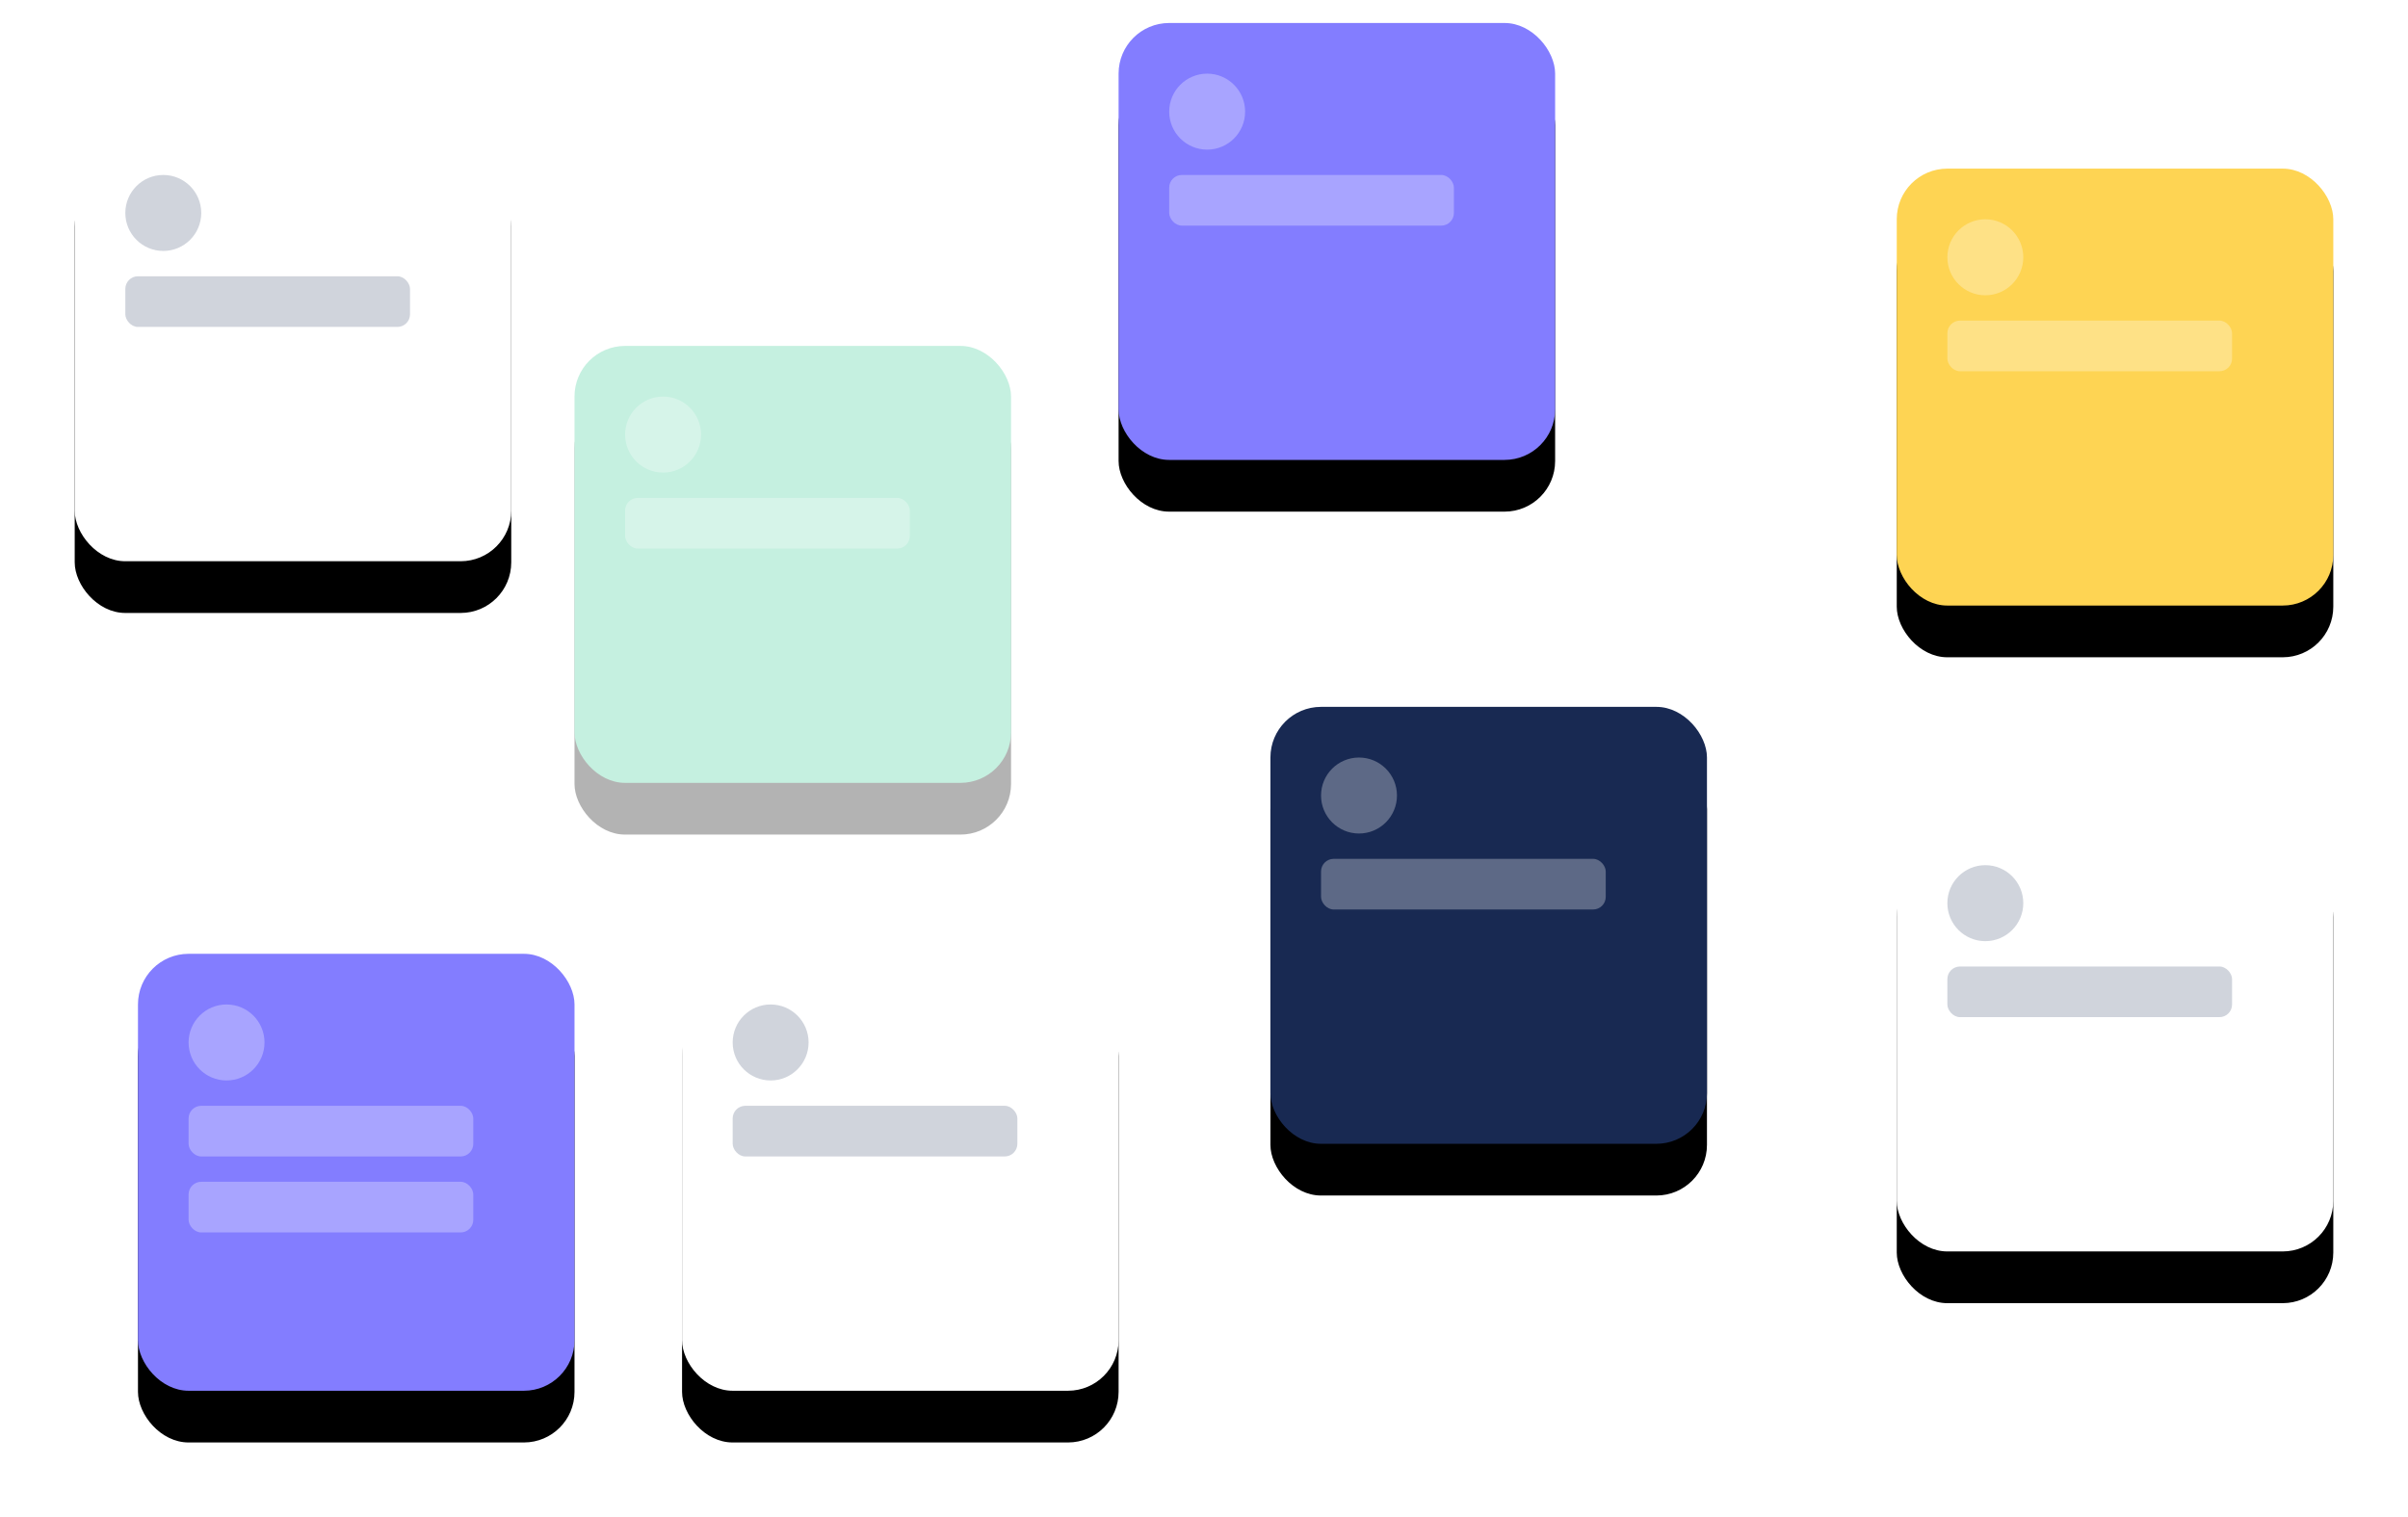 <?xml version="1.0" encoding="UTF-8"?>
<svg width="419px" height="264px" viewBox="0 0 419 264" version="1.1" xmlns="http://www.w3.org/2000/svg" xmlns:xlink="http://www.w3.org/1999/xlink">
    <!-- Generator: Sketch 52.4 (67378) - http://www.bohemiancoding.com/sketch -->
    <title>Group 11</title>
    <desc>Created with Sketch.</desc>
    <defs>
        <rect id="path-1" x="0" y="17.63" width="75.958" height="76.028" rx="8.8"></rect>
        <filter x="-31.6%" y="-19.7%" width="163.2%" height="163.1%" filterUnits="objectBoundingBox" id="filter-2">
            <feOffset dx="0" dy="9" in="SourceAlpha" result="shadowOffsetOuter1"></feOffset>
            <feGaussianBlur stdDeviation="6.5" in="shadowOffsetOuter1" result="shadowBlurOuter1"></feGaussianBlur>
            <feColorMatrix values="0 0 0 0 0.579   0 0 0 0 0.579   0 0 0 0 0.579  0 0 0 0.15 0" type="matrix" in="shadowBlurOuter1"></feColorMatrix>
        </filter>
        <rect id="path-3" x="86.966" y="56.194" width="75.958" height="76.028" rx="8.8"></rect>
        <filter x="-31.6%" y="-19.7%" width="163.2%" height="163.1%" filterUnits="objectBoundingBox" id="filter-4">
            <feOffset dx="0" dy="9" in="SourceAlpha" result="shadowOffsetOuter1"></feOffset>
            <feGaussianBlur stdDeviation="6.5" in="shadowOffsetOuter1" result="shadowBlurOuter1"></feGaussianBlur>
            <feColorMatrix values="0 0 0 0 0.579   0 0 0 0 0.579   0 0 0 0 0.579  0 0 0 0.15 0" type="matrix" in="shadowBlurOuter1"></feColorMatrix>
        </filter>
        <rect id="path-5" x="181.639" y="0" width="75.958" height="76.028" rx="8.8"></rect>
        <filter x="-31.6%" y="-19.7%" width="163.2%" height="163.1%" filterUnits="objectBoundingBox" id="filter-6">
            <feOffset dx="0" dy="9" in="SourceAlpha" result="shadowOffsetOuter1"></feOffset>
            <feGaussianBlur stdDeviation="6.5" in="shadowOffsetOuter1" result="shadowBlurOuter1"></feGaussianBlur>
            <feColorMatrix values="0 0 0 0 0.579   0 0 0 0 0.579   0 0 0 0 0.579  0 0 0 0.15 0" type="matrix" in="shadowBlurOuter1"></feColorMatrix>
        </filter>
        <rect id="path-7" x="208.059" y="119" width="75.958" height="76.028" rx="8.8"></rect>
        <filter x="-31.6%" y="-19.7%" width="163.2%" height="163.1%" filterUnits="objectBoundingBox" id="filter-8">
            <feOffset dx="0" dy="9" in="SourceAlpha" result="shadowOffsetOuter1"></feOffset>
            <feGaussianBlur stdDeviation="6.5" in="shadowOffsetOuter1" result="shadowBlurOuter1"></feGaussianBlur>
            <feColorMatrix values="0 0 0 0 0.579   0 0 0 0 0.579   0 0 0 0 0.579  0 0 0 0.15 0" type="matrix" in="shadowBlurOuter1"></feColorMatrix>
        </filter>
        <rect id="path-9" x="317.042" y="25.343" width="75.958" height="76.028" rx="8.8"></rect>
        <filter x="-31.6%" y="-19.7%" width="163.2%" height="163.1%" filterUnits="objectBoundingBox" id="filter-10">
            <feOffset dx="0" dy="9" in="SourceAlpha" result="shadowOffsetOuter1"></feOffset>
            <feGaussianBlur stdDeviation="6.5" in="shadowOffsetOuter1" result="shadowBlurOuter1"></feGaussianBlur>
            <feColorMatrix values="0 0 0 0 0.579   0 0 0 0 0.579   0 0 0 0 0.579  0 0 0 0.15 0" type="matrix" in="shadowBlurOuter1"></feColorMatrix>
        </filter>
        <rect id="path-11" x="11.008" y="161.972" width="75.958" height="76.028" rx="8.8"></rect>
        <filter x="-31.6%" y="-19.7%" width="163.2%" height="163.1%" filterUnits="objectBoundingBox" id="filter-12">
            <feOffset dx="0" dy="9" in="SourceAlpha" result="shadowOffsetOuter1"></feOffset>
            <feGaussianBlur stdDeviation="6.5" in="shadowOffsetOuter1" result="shadowBlurOuter1"></feGaussianBlur>
            <feColorMatrix values="0 0 0 0 0.579   0 0 0 0 0.579   0 0 0 0 0.579  0 0 0 0.15 0" type="matrix" in="shadowBlurOuter1"></feColorMatrix>
        </filter>
        <rect id="path-13" x="105.681" y="161.972" width="75.958" height="76.028" rx="8.8"></rect>
        <filter x="-31.6%" y="-19.7%" width="163.2%" height="163.1%" filterUnits="objectBoundingBox" id="filter-14">
            <feOffset dx="0" dy="9" in="SourceAlpha" result="shadowOffsetOuter1"></feOffset>
            <feGaussianBlur stdDeviation="6.5" in="shadowOffsetOuter1" result="shadowBlurOuter1"></feGaussianBlur>
            <feColorMatrix values="0 0 0 0 0.579   0 0 0 0 0.579   0 0 0 0 0.579  0 0 0 0.15 0" type="matrix" in="shadowBlurOuter1"></feColorMatrix>
        </filter>
        <rect id="path-15" x="317.042" y="137.731" width="75.958" height="76.028" rx="8.8"></rect>
        <filter x="-31.6%" y="-19.7%" width="163.2%" height="163.1%" filterUnits="objectBoundingBox" id="filter-16">
            <feOffset dx="0" dy="9" in="SourceAlpha" result="shadowOffsetOuter1"></feOffset>
            <feGaussianBlur stdDeviation="6.5" in="shadowOffsetOuter1" result="shadowBlurOuter1"></feGaussianBlur>
            <feColorMatrix values="0 0 0 0 0.579   0 0 0 0 0.579   0 0 0 0 0.579  0 0 0 0.15 0" type="matrix" in="shadowBlurOuter1"></feColorMatrix>
        </filter>
    </defs>
    <g id="Web---Desktop" stroke="none" stroke-width="1" fill="none" fill-rule="evenodd">
        <g id="001_landing" transform="translate(-239, -2808)">
            <g id="Features---3" transform="translate(220, 2178)">
                <g id="Organisez" transform="translate(0, 527)">
                    <g id="Group-11" transform="translate(32, 107)">
                        <g id="Rectangle">
                            <use fill="black" fill-opacity="1" filter="url(#filter-2)" xlink:href="#path-1"></use>
                            <use fill="#FFFFFF" fill-rule="evenodd" xlink:href="#path-1"></use>
                        </g>
                        <rect id="Rectangle" fill="#182952" opacity="0.2" x="8.807" y="44.074" width="49.538" height="8.815" rx="2.2"></rect>
                        <ellipse id="Oval" fill="#182952" opacity="0.2" cx="15.412" cy="33.056" rx="6.605" ry="6.611"></ellipse>
                        <g id="Rectangle" opacity="0.3">
                            <use fill="black" fill-opacity="1" filter="url(#filter-4)" xlink:href="#path-3"></use>
                            <use fill="#3DCC97" fill-rule="evenodd" xlink:href="#path-3"></use>
                        </g>
                        <g id="Rectangle">
                            <use fill="black" fill-opacity="1" filter="url(#filter-6)" xlink:href="#path-5"></use>
                            <use fill="#837DFF" fill-rule="evenodd" xlink:href="#path-5"></use>
                        </g>
                        <rect id="Rectangle" fill="#FFFFFF" opacity="0.3" x="190.445" y="26.444" width="49.538" height="8.815" rx="2.2"></rect>
                        <ellipse id="Oval" fill="#FFFFFF" opacity="0.3" cx="197.05" cy="15.426" rx="6.605" ry="6.611"></ellipse>
                        <g id="Rectangle">
                            <use fill="black" fill-opacity="1" filter="url(#filter-8)" xlink:href="#path-7"></use>
                            <use fill="#182952" fill-rule="evenodd" xlink:href="#path-7"></use>
                        </g>
                        <rect id="Rectangle" fill="#FFFFFF" opacity="0.3" x="216.866" y="145.444" width="49.538" height="8.815" rx="2.2"></rect>
                        <ellipse id="Oval" fill="#FFFFFF" opacity="0.3" cx="223.471" cy="134.426" rx="6.605" ry="6.611"></ellipse>
                        <g id="Rectangle">
                            <use fill="black" fill-opacity="1" filter="url(#filter-10)" xlink:href="#path-9"></use>
                            <use fill="#FED453" fill-rule="evenodd" xlink:href="#path-9"></use>
                        </g>
                        <rect id="Rectangle" fill="#FFFFFF" opacity="0.3" x="325.849" y="51.787" width="49.538" height="8.815" rx="2.2"></rect>
                        <ellipse id="Oval" fill="#FFFFFF" opacity="0.3" cx="332.454" cy="40.769" rx="6.605" ry="6.611"></ellipse>
                        <g id="Rectangle">
                            <use fill="black" fill-opacity="1" filter="url(#filter-12)" xlink:href="#path-11"></use>
                            <use fill="#837DFF" fill-rule="evenodd" xlink:href="#path-11"></use>
                        </g>
                        <g id="Rectangle">
                            <use fill="black" fill-opacity="1" filter="url(#filter-14)" xlink:href="#path-13"></use>
                            <use fill="#FFFFFF" fill-rule="evenodd" xlink:href="#path-13"></use>
                        </g>
                        <rect id="Rectangle" fill="#182952" opacity="0.2" x="114.487" y="188.417" width="49.538" height="8.815" rx="2.2"></rect>
                        <ellipse id="Oval" fill="#182952" opacity="0.2" cx="121.092" cy="177.398" rx="6.605" ry="6.611"></ellipse>
                        <g id="Rectangle">
                            <use fill="black" fill-opacity="1" filter="url(#filter-16)" xlink:href="#path-15"></use>
                            <use fill="#FFFFFF" fill-rule="evenodd" xlink:href="#path-15"></use>
                        </g>
                        <rect id="Rectangle" fill="#182952" opacity="0.2" x="325.849" y="164.176" width="49.538" height="8.815" rx="2.2"></rect>
                        <ellipse id="Oval" fill="#182952" opacity="0.2" cx="332.454" cy="153.157" rx="6.605" ry="6.611"></ellipse>
                        <rect id="Rectangle" fill="#FFFFFF" opacity="0.3" x="19.815" y="188.417" width="49.538" height="8.815" rx="2.2"></rect>
                        <rect id="Rectangle" fill="#FFFFFF" opacity="0.3" x="19.815" y="201.639" width="49.538" height="8.815" rx="2.2"></rect>
                        <rect id="Rectangle" fill="#FFFFFF" opacity="0.3" x="95.773" y="82.639" width="49.538" height="8.815" rx="2.2"></rect>
                        <ellipse id="Oval" fill="#FFFFFF" opacity="0.3" cx="102.378" cy="71.62" rx="6.605" ry="6.611"></ellipse>
                        <ellipse id="Oval" fill="#FFFFFF" opacity="0.3" cx="26.42" cy="177.398" rx="6.605" ry="6.611"></ellipse>
                    </g>
                </g>
            </g>
        </g>
    </g>
</svg>